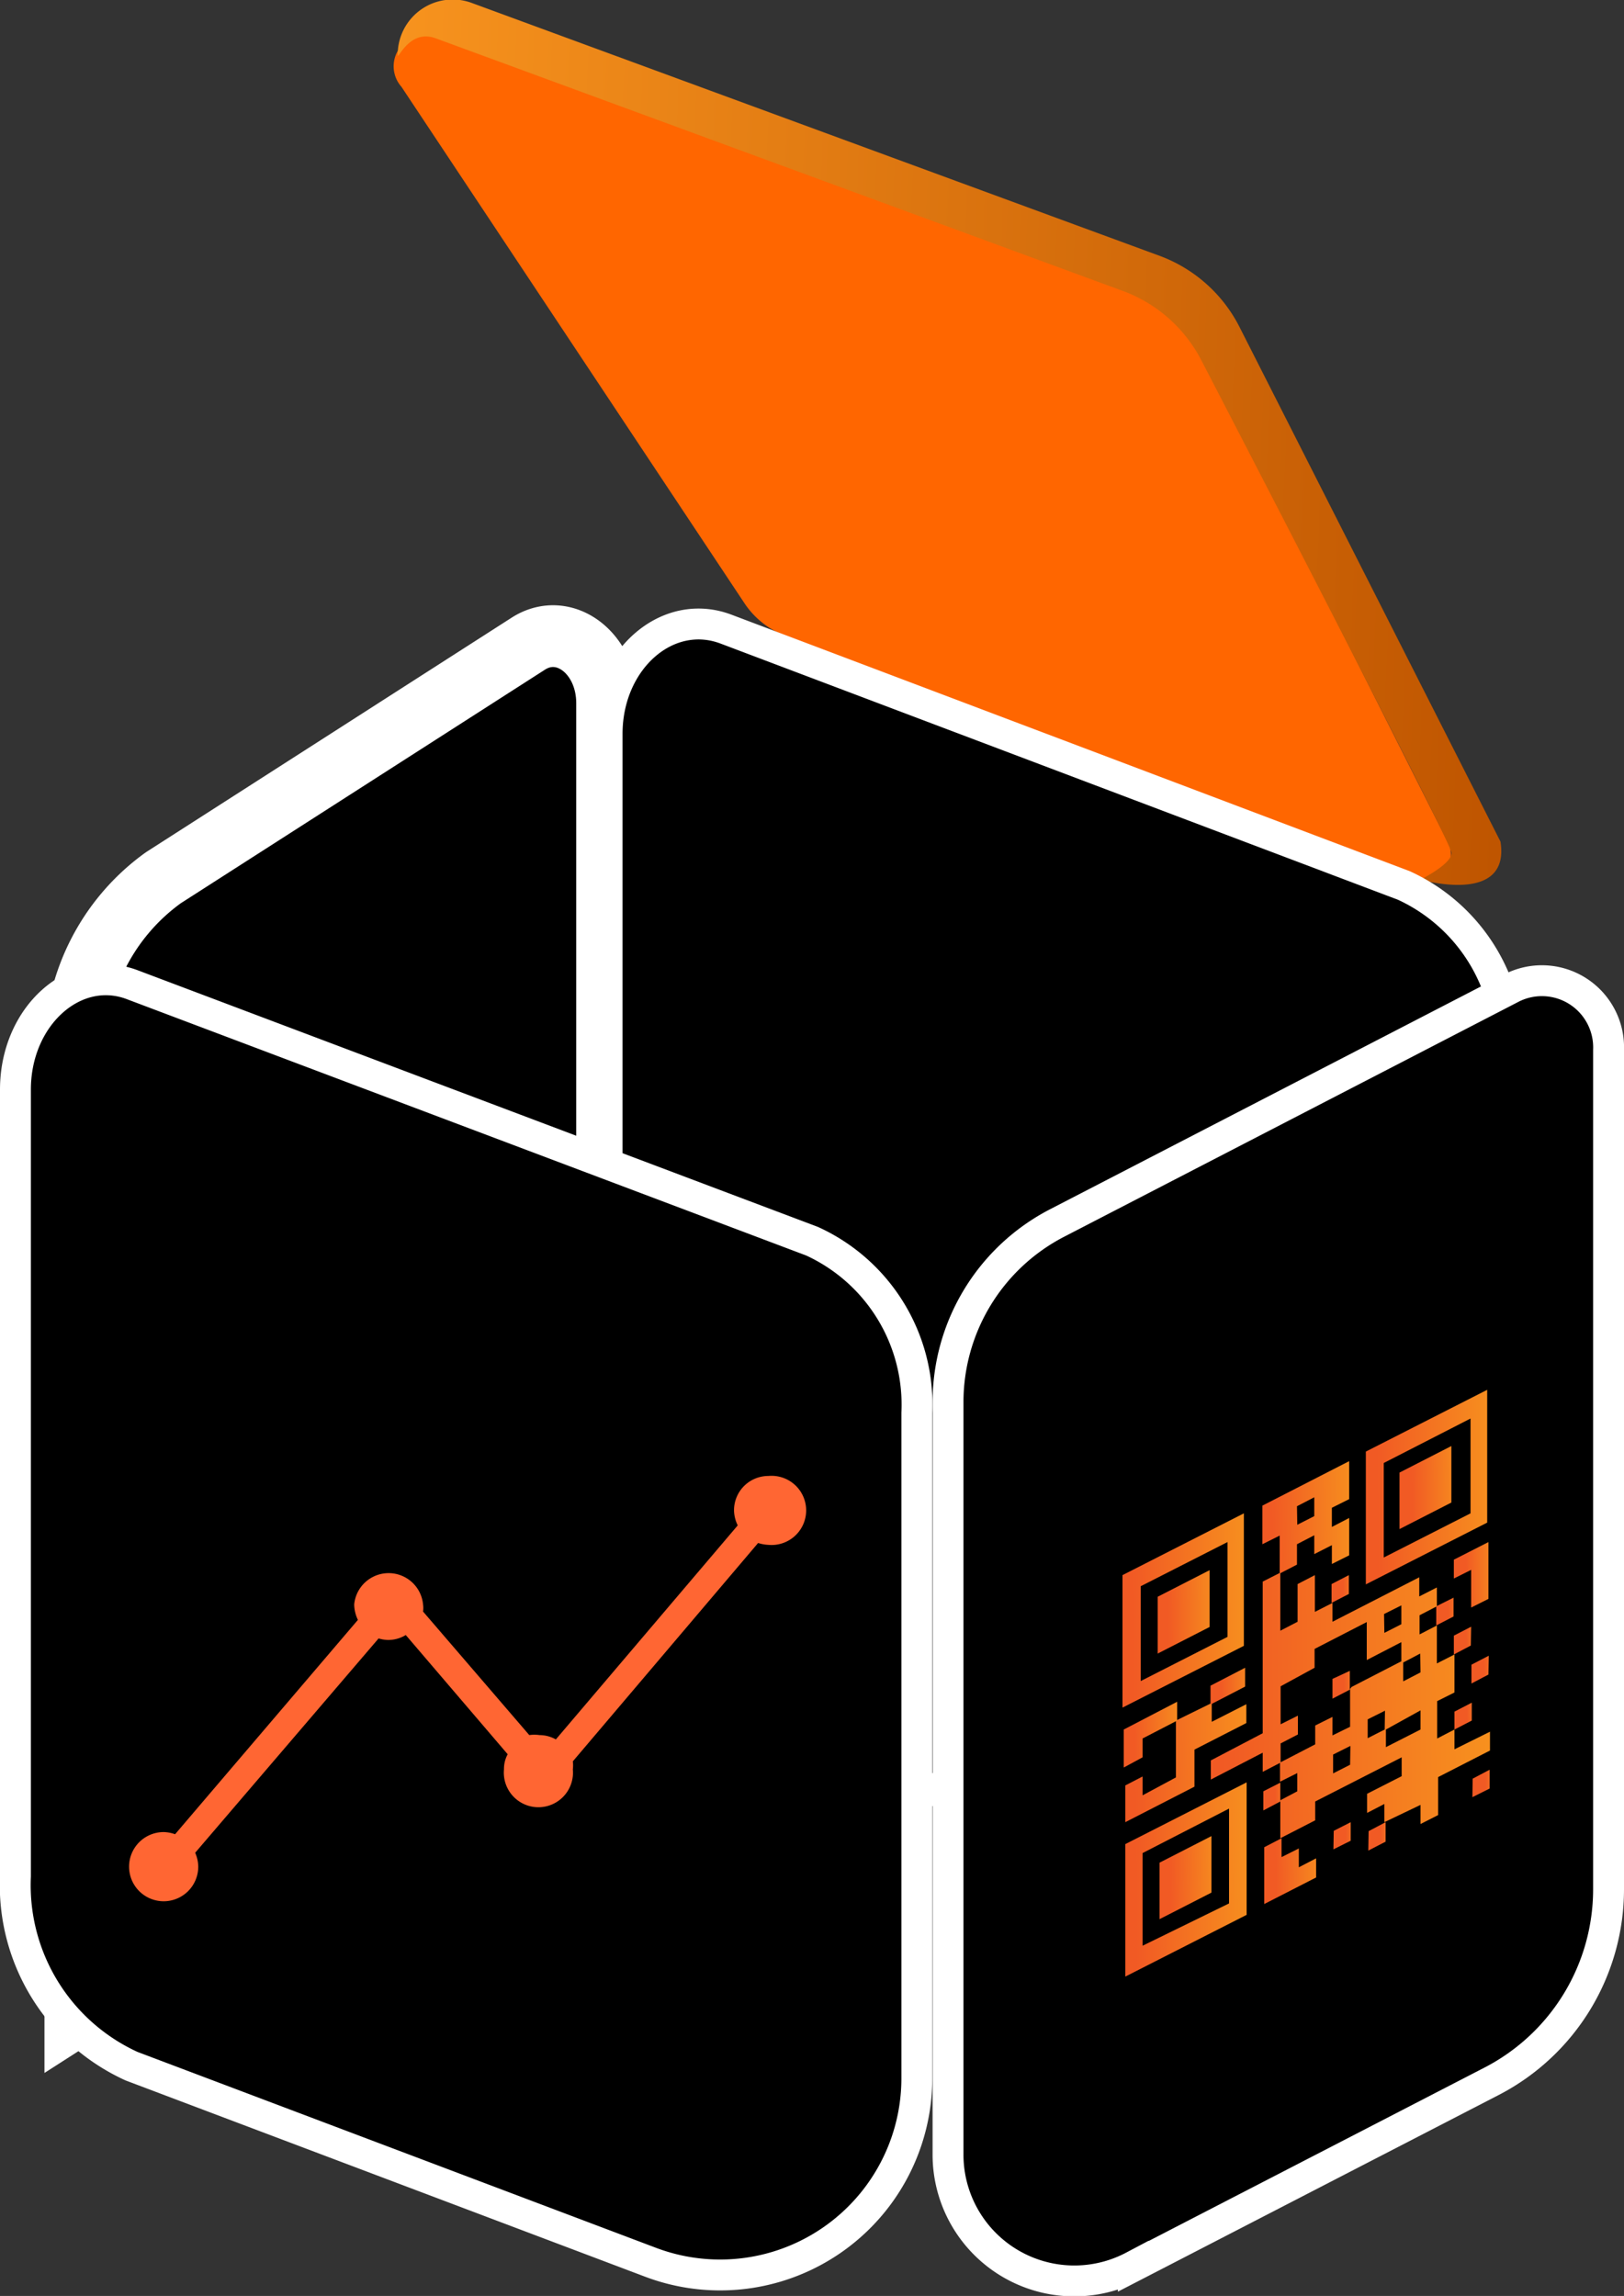 <svg xmlns="http://www.w3.org/2000/svg" xmlns:xlink="http://www.w3.org/1999/xlink" viewBox="0 0 52.59 74.34"><rect x="0" y="0" width="52.59" height="74.34" fill="#333333" stroke="none"/><defs><style>.cls-1{fill:#f60;}.cls-2{fill:url(#Gradiente_sem_nome_28);}.cls-3,.cls-4{stroke:#fff;stroke-miterlimit:10;}.cls-3{stroke-width:2px;}.cls-5{fill:url(#Gradiente_sem_nome_6);}.cls-6{fill:url(#Gradiente_sem_nome_6-2);}.cls-7{fill:url(#Gradiente_sem_nome_6-3);}.cls-8{fill:url(#Gradiente_sem_nome_6-4);}.cls-9{fill:url(#Gradiente_sem_nome_6-5);}.cls-10{fill:url(#Gradiente_sem_nome_6-6);}.cls-11{fill:url(#Gradiente_sem_nome_6-7);}.cls-12{fill:url(#Gradiente_sem_nome_6-8);}.cls-13{fill:url(#Gradiente_sem_nome_6-9);}.cls-14{fill:url(#Gradiente_sem_nome_6-10);}.cls-15{fill:url(#Gradiente_sem_nome_6-11);}.cls-16{fill:url(#Gradiente_sem_nome_6-12);}.cls-17{fill:url(#Gradiente_sem_nome_6-13);}.cls-18{fill:url(#Gradiente_sem_nome_6-14);}.cls-19{fill:url(#Gradiente_sem_nome_6-15);}.cls-20{fill:url(#Gradiente_sem_nome_6-16);}.cls-21{fill:url(#Gradiente_sem_nome_6-17);}.cls-22{fill:url(#Gradiente_sem_nome_6-18);}.cls-23{fill:url(#Gradiente_sem_nome_6-19);}.cls-24{fill:url(#Gradiente_sem_nome_6-20);}.cls-25{fill:url(#Gradiente_sem_nome_6-21);}.cls-26{fill:url(#Gradiente_sem_nome_6-22);}.cls-27{fill:url(#Gradiente_sem_nome_6-23);}.cls-28{fill:url(#Gradiente_sem_nome_6-24);}.cls-29{fill:url(#Gradiente_sem_nome_6-25);}.cls-30{fill:url(#Gradiente_sem_nome_6-26);}.cls-31{fill:url(#Gradiente_sem_nome_6-27);}.cls-32{fill:url(#Gradiente_sem_nome_6-28);}.cls-33{fill:url(#Gradiente_sem_nome_6-29);}.cls-34{fill:url(#Gradiente_sem_nome_6-30);}.cls-35{fill:url(#Gradiente_sem_nome_6-31);}.cls-36{fill:url(#Gradiente_sem_nome_6-32);}.cls-37{fill:url(#Gradiente_sem_nome_6-33);}.cls-38{fill:url(#Gradiente_sem_nome_6-34);}.cls-39{fill:url(#Gradiente_sem_nome_6-35);}.cls-40{fill:url(#Gradiente_sem_nome_6-36);}.cls-41{fill:#f63;}</style><linearGradient id="Gradiente_sem_nome_28" x1="3.51" y1="14.32" x2="40.15" y2="14.32" gradientTransform="matrix(-1, -0.04, -0.04, 1, 53.09, 0.79)" gradientUnits="userSpaceOnUse"><stop offset="0" stop-color="#bf5500"/><stop offset="1" stop-color="#f7931e"/></linearGradient><linearGradient id="Gradiente_sem_nome_6" x1="41.41" y1="57.08" x2="41.41" y2="57.08" gradientTransform="matrix(0.96, -0.49, 0.01, 1.04, 1.52, 18.37)" gradientUnits="userSpaceOnUse"><stop offset="0" stop-color="#f15a24"/><stop offset="1" stop-color="#f7931e"/></linearGradient><linearGradient id="Gradiente_sem_nome_6-2" x1="46.7" y1="54.72" x2="46.7" y2="54.72" xlink:href="#Gradiente_sem_nome_6"/><linearGradient id="Gradiente_sem_nome_6-3" x1="39.06" y1="55.6" x2="48.47" y2="55.6" xlink:href="#Gradiente_sem_nome_6"/><linearGradient id="Gradiente_sem_nome_6-4" x1="36.12" y1="50.3" x2="40.23" y2="50.3" xlink:href="#Gradiente_sem_nome_6"/><linearGradient id="Gradiente_sem_nome_6-5" x1="44.35" y1="50.3" x2="48.47" y2="50.3" xlink:href="#Gradiente_sem_nome_6"/><linearGradient id="Gradiente_sem_nome_6-6" x1="36.12" y1="58.55" x2="40.23" y2="58.55" xlink:href="#Gradiente_sem_nome_6"/><linearGradient id="Gradiente_sem_nome_6-7" x1="40.82" y1="49.71" x2="43.76" y2="49.71" xlink:href="#Gradiente_sem_nome_6"/><linearGradient id="Gradiente_sem_nome_6-8" x1="41.41" y1="50.59" x2="41.41" y2="50.59" xlink:href="#Gradiente_sem_nome_6"/><linearGradient id="Gradiente_sem_nome_6-9" x1="36.12" y1="54.72" x2="40.23" y2="54.72" xlink:href="#Gradiente_sem_nome_6"/><linearGradient id="Gradiente_sem_nome_6-10" x1="40.83" y1="59.73" x2="42.58" y2="59.73" xlink:href="#Gradiente_sem_nome_6"/><linearGradient id="Gradiente_sem_nome_6-11" x1="41.41" y1="58.84" x2="41.41" y2="58.84" xlink:href="#Gradiente_sem_nome_6"/><linearGradient id="Gradiente_sem_nome_6-12" x1="37.88" y1="53.54" x2="37.88" y2="53.54" xlink:href="#Gradiente_sem_nome_6"/><linearGradient id="Gradiente_sem_nome_6-13" x1="36.12" y1="53.54" x2="37.88" y2="53.54" xlink:href="#Gradiente_sem_nome_6"/><linearGradient id="Gradiente_sem_nome_6-14" x1="47.3" y1="53.83" x2="48.47" y2="53.83" xlink:href="#Gradiente_sem_nome_6"/><linearGradient id="Gradiente_sem_nome_6-15" x1="39.06" y1="53.54" x2="39.06" y2="53.54" gradientTransform="matrix(0.95, 0.51, -0.85, 0.6, 47.84, 3.2)" xlink:href="#Gradiente_sem_nome_6"/><linearGradient id="Gradiente_sem_nome_6-16" x1="39.06" y1="53.25" x2="40.23" y2="53.25" xlink:href="#Gradiente_sem_nome_6"/><linearGradient id="Gradiente_sem_nome_6-17" x1="47.29" y1="55.6" x2="47.88" y2="55.6" xlink:href="#Gradiente_sem_nome_6"/><linearGradient id="Gradiente_sem_nome_6-18" x1="47.29" y1="55.89" x2="47.29" y2="55.89" gradientTransform="matrix(0.91, 0.57, -0.89, 0.54, 54.01, -3.59)" xlink:href="#Gradiente_sem_nome_6"/><linearGradient id="Gradiente_sem_nome_6-19" x1="47.88" y1="56.78" x2="48.47" y2="56.78" xlink:href="#Gradiente_sem_nome_6"/><linearGradient id="Gradiente_sem_nome_6-20" x1="43.18" y1="52.07" x2="43.76" y2="52.07" xlink:href="#Gradiente_sem_nome_6"/><linearGradient id="Gradiente_sem_nome_6-21" x1="43.17" y1="52.36" x2="43.18" y2="52.36" gradientTransform="matrix(0.93, 0.54, -0.87, 0.57, 48.74, -1.24)" xlink:href="#Gradiente_sem_nome_6"/><linearGradient id="Gradiente_sem_nome_6-22" x1="41.41" y1="57.66" x2="41.41" y2="57.66" xlink:href="#Gradiente_sem_nome_6"/><linearGradient id="Gradiente_sem_nome_6-23" x1="40.83" y1="57.37" x2="41.41" y2="57.37" xlink:href="#Gradiente_sem_nome_6"/><linearGradient id="Gradiente_sem_nome_6-24" x1="47.29" y1="58.25" x2="47.29" y2="58.25" xlink:href="#Gradiente_sem_nome_6"/><linearGradient id="Gradiente_sem_nome_6-25" x1="47.29" y1="57.96" x2="47.88" y2="57.96" xlink:href="#Gradiente_sem_nome_6"/><linearGradient id="Gradiente_sem_nome_6-26" x1="46.7" y1="54.42" x2="47.29" y2="54.42" xlink:href="#Gradiente_sem_nome_6"/><linearGradient id="Gradiente_sem_nome_6-27" x1="46.7" y1="54.13" x2="46.7" y2="54.13" xlink:href="#Gradiente_sem_nome_6"/><linearGradient id="Gradiente_sem_nome_6-28" x1="43.18" y1="59.73" x2="43.76" y2="59.73" xlink:href="#Gradiente_sem_nome_6"/><linearGradient id="Gradiente_sem_nome_6-29" x1="44.94" y1="60.02" x2="44.94" y2="60.02" xlink:href="#Gradiente_sem_nome_6"/><linearGradient id="Gradiente_sem_nome_6-30" x1="44.35" y1="60.31" x2="44.94" y2="60.31" xlink:href="#Gradiente_sem_nome_6"/><linearGradient id="Gradiente_sem_nome_6-31" x1="47.88" y1="60.31" x2="48.47" y2="60.31" xlink:href="#Gradiente_sem_nome_6"/><linearGradient id="Gradiente_sem_nome_6-32" x1="43.18" y1="55.01" x2="43.76" y2="55.01" xlink:href="#Gradiente_sem_nome_6"/><linearGradient id="Gradiente_sem_nome_6-33" x1="43.76" y1="55.31" x2="43.76" y2="55.31" xlink:href="#Gradiente_sem_nome_6"/><linearGradient id="Gradiente_sem_nome_6-34" x1="37.29" y1="50.3" x2="39.05" y2="50.3" xlink:href="#Gradiente_sem_nome_6"/><linearGradient id="Gradiente_sem_nome_6-35" x1="45.53" y1="50.3" x2="47.29" y2="50.3" xlink:href="#Gradiente_sem_nome_6"/><linearGradient id="Gradiente_sem_nome_6-36" x1="37.29" y1="58.55" x2="39.05" y2="58.55" xlink:href="#Gradiente_sem_nome_6"/></defs><g id="Camada_2" data-name="Camada 2"><g id="Camada_1-2" data-name="Camada 1"><path class="cls-1" d="M39.05,11.72a4.68,4.68,0,0,0-2.54-2.27L14.23,1.27A1,1,0,0,0,13,2.81l11.1,16.71a2.75,2.75,0,0,0,1.32,1.06l20.39,7.84a.83.83,0,0,0,1.07-1.16Z"/><path class="cls-2" d="M38.91,11.68a4.68,4.68,0,0,0-2.55-2.26L14.08,1.23c-.78-.26-1.14.59-1.2.58A1.78,1.78,0,0,1,15.29.1L37.57,8.29a4.75,4.75,0,0,1,2.55,2.26l8.47,16.7c.33,2.08-2.59,1.23-2.59,1.23s1.07-.53,1-.89C46.81,26.91,38.91,11.68,38.91,11.68Z"/><path class="cls-3" d="M16.62,56.2,2.44,65.29V34.22a6.86,6.86,0,0,1,2.85-5.8l11.82-7.58c1.16-.74,2.55.3,2.55,1.93V50A7.33,7.33,0,0,1,16.62,56.2Z"/><path class="cls-4" d="M23.42,55.38,48.85,65V34.23a5.82,5.82,0,0,0-3.39-5.56l-21.95-8.3c-1.91-.72-3.85,1-3.85,3.39V49.23A6.44,6.44,0,0,0,23.42,55.38Z"/><path class="cls-4" d="M48.32,67.38l-11.62,6a4.09,4.09,0,0,1-6-3.63V45.4a6.53,6.53,0,0,1,3.53-5.8L48.93,32A2.16,2.16,0,0,1,52.09,34V61.18A7,7,0,0,1,48.32,67.38Z"/><polygon class="cls-5" points="41.47 57.67 41.47 57.67 41.47 57.68 41.47 57.68 41.47 57.67"/><polygon class="cls-6" points="46.52 52.63 46.52 52.63 46.52 52.63 46.52 52.63 46.52 52.63"/><path class="cls-7" d="M47.1,56.64V56l-.56.29V55.08l.56-.28V53.57l-.57.29V52.63l-.56.29V52.3l.56-.29V51.4l-.57.29v-.62l-2.81,1.44V51.9l-.57.29V51l-.56.29v1.22l-.56.29V50.92l-.57.29,0,4.91L39.21,57v.62l1.68-.87v.62l.56-.29v.61l.56-.28V58l-.55.29v1.23l1.13-.58v-.61l2.8-1.43v.61l-1.12.57v.62l.56-.29V59L46,58.44v.62l.57-.29V57.54l1.68-.86v-.61Zm-2.28-4.38.56-.28v.61l-.55.28Zm-1.1,4.88-.55.28v-.61l.56-.28Zm0-2.46v1.23l-.57.28v-.6l-.56.28v.61l-1.12.58v-.61l.56-.29v-.61l-.56.28V54.6L42.57,54v-.61l1.69-.87v1.23l1.12-.58v.62l-1.61.83ZM44.84,56l-.55.28v-.61l.56-.28ZM46,56l-1.12.57V56L46,55.38Zm0-1.85-.56.29v-.61l.55-.29Z"/><path class="cls-8" d="M40.28,49l-3.93,2,0,4.29,3.93-2Zm-.53,4-2.81,1.43,0-3.07,2.81-1.43Z"/><path class="cls-9" d="M48.16,45l-3.93,2,0,4.3,3.93-2Zm-.54,4-2.81,1.43,0-3.06,2.81-1.44Z"/><path class="cls-10" d="M36.44,64l3.93-2,0-4.29-3.93,2ZM37,60l2.8-1.44,0,3.07L37,63Z"/><path class="cls-11" d="M42,50l.56-.29v.61l.57-.29v.61l.56-.28V49.15l-.56.29v-.62l.56-.28V47.31l-2.81,1.44V50l.56-.28v1.23l.56-.29Zm0-1.23.56-.29v.61l-.55.28Z"/><polygon class="cls-12" points="41.43 50.91 41.43 50.92 41.43 50.92 41.43 50.92 41.43 50.91"/><path class="cls-13" d="M38.08,55.71v1.84L37,58.13v-.61l-.56.29V59l2.24-1.15V56.65l1.68-.86v-.61l-1.12.57v-.61Z"/><path class="cls-14" d="M40.94,61.65l1.68-.86v-.62l-.56.29v-.61l-.56.28v-.61l-.56.29Z"/><polygon class="cls-15" points="41.48 59.52 41.48 59.52 41.48 59.52 41.48 59.52 41.48 59.52"/><polygon class="cls-16" points="38.07 55.71 38.07 55.72 38.08 55.72 38.08 55.71 38.07 55.71"/><path class="cls-17" d="M36.39,56v1.23L37,56.9v-.61l1.12-.58V55.1Z"/><path class="cls-18" d="M48.2,51.77V49.93l-1.12.57v.61l.56-.28v1.22Z"/><circle class="cls-19" cx="39.2" cy="55.14" transform="translate(-28.45 55.8) rotate(-55.15)"/><path class="cls-20" d="M40.32,54l-1.12.58v.61l1.12-.58Z"/><path class="cls-21" d="M47.64,52.67l-.56.29v.61l.55-.29Z"/><circle class="cls-22" cx="47.09" cy="53.57" transform="translate(-23.03 66.61) rotate(-59.22)"/><path class="cls-23" d="M48.21,53.61l-.56.29v.61l.55-.29Z"/><path class="cls-24" d="M43.68,51l-.56.29v.61l.56-.29Z"/><circle class="cls-25" cx="43.13" cy="51.9" transform="matrix(0.54, -0.84, 0.84, 0.54, -23.86, 60.01)"/><polygon class="cls-26" points="41.47 58.29 41.47 58.29 41.48 58.29 41.48 58.29 41.47 58.29"/><path class="cls-27" d="M40.91,58v.62l.55-.29v-.61Z"/><polygon class="cls-28" points="47.1 56.03 47.1 56.03 47.1 56.03 47.1 56.03 47.1 56.03"/><path class="cls-29" d="M47.66,55.13l-.56.29V56l.56-.29Z"/><path class="cls-30" d="M47.07,52.34v-.61l-.56.28v.62Z"/><polygon class="cls-31" points="46.51 52.02 46.51 52.01 46.51 52.01 46.51 52.02 46.51 52.02"/><path class="cls-32" d="M43.18,59.88l.56-.28V59l-.55.28Z"/><polygon class="cls-33" points="44.86 59.02 44.87 59.02 44.87 59.02 44.86 59.02 44.86 59.02"/><path class="cls-34" d="M44.31,59.92l.56-.29V59l-.55.29Z"/><path class="cls-35" d="M47.68,58.19l.56-.28V57.3l-.55.29Z"/><path class="cls-36" d="M43.15,54.36V55l.56-.29v-.61Z"/><polygon class="cls-37" points="43.71 54.68 43.71 54.68 43.71 54.68 43.71 54.68 43.71 54.68"/><path class="cls-38" d="M39.17,50.84l-1.68.86v1.84l1.68-.86Z"/><path class="cls-39" d="M47,46.82l-1.68.86v1.83l1.68-.86Z"/><path class="cls-40" d="M37.55,62.14l1.68-.86V59.45l-1.68.86Z"/><path class="cls-4" d="M4.26,66.9l16.81,6.35a6.37,6.37,0,0,0,8.62-6V45.75a5.82,5.82,0,0,0-3.39-5.56l-22-8.3C2.44,31.17.5,32.88.5,35.28V60.75A6.44,6.44,0,0,0,4.26,66.9Z"/><path class="cls-41" d="M24.89,47.79a1.11,1.11,0,0,0-1.12,1.11,1.14,1.14,0,0,0,.12.49L18,56.32a1.08,1.08,0,0,0-.53-.14,1.14,1.14,0,0,0-.33,0l-3.44-4a.86.86,0,0,0,0-.23,1.12,1.12,0,0,0-2.23,0,1.19,1.19,0,0,0,.12.5L5.67,59.39a1.16,1.16,0,0,0-.37-.07,1.12,1.12,0,1,0,1.12,1.12,1.14,1.14,0,0,0-.1-.45l5.94-6.94a1.13,1.13,0,0,0,.32.05,1.1,1.1,0,0,0,.56-.16l3.3,3.86a1,1,0,0,0-.12.49,1.12,1.12,0,1,0,2.23,0,1.09,1.09,0,0,0,0-.26l6-7.07a1.28,1.28,0,0,0,.33.06,1.12,1.12,0,1,0,0-2.23Z"/></g></g></svg>